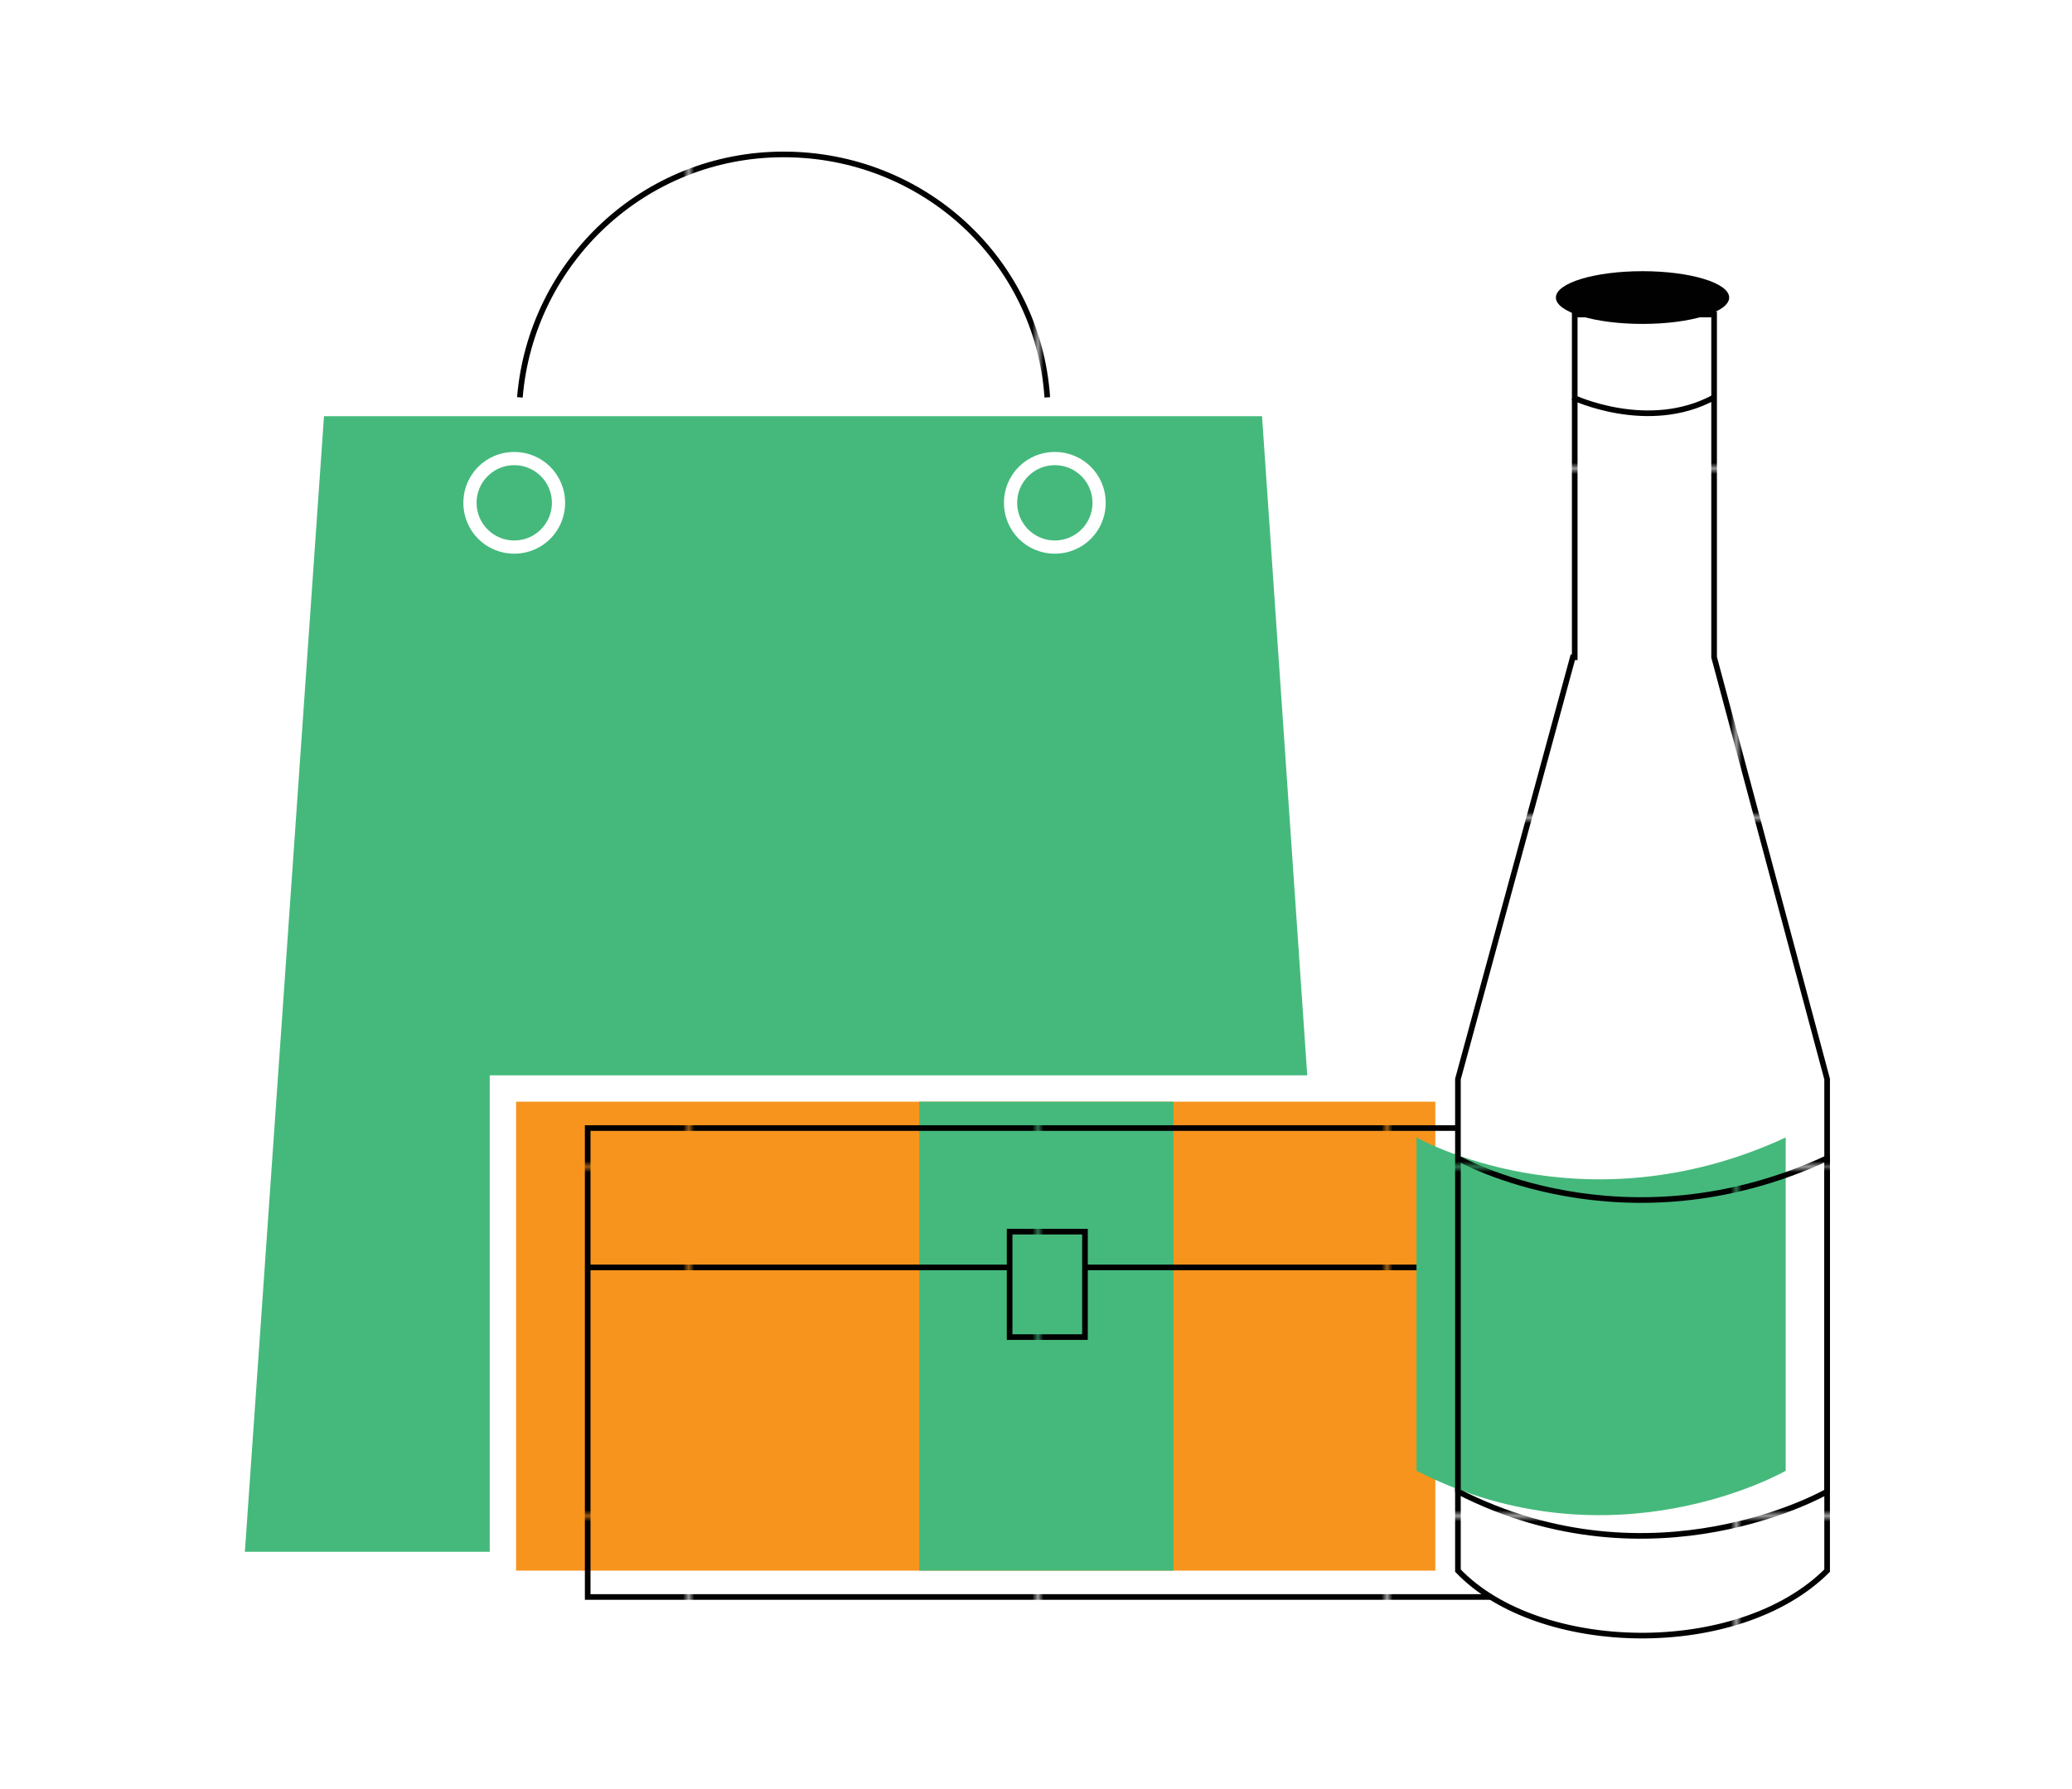 <?xml version="1.0" encoding="utf-8"?>
<!-- Generator: Adobe Illustrator 20.0.0, SVG Export Plug-In . SVG Version: 6.00 Build 0)  -->
<svg version="1.1" id="Layer_1" xmlns="http://www.w3.org/2000/svg" xmlns:xlink="http://www.w3.org/1999/xlink" x="0px" y="0px"
	 viewBox="0 0 110 95" style="enable-background:new 0 0 110 95;" xml:space="preserve">
<style type="text/css">
	.st0{fill:none;}
	.st1{fill:#010101;}
	.st2{fill:#F15B4A;}
	.st3{clip-path:url(#SVGID_2_);}
	.st4{fill:#FCF7E9;}
	.st5{fill:#C7C4BC;}
	.st6{clip-path:url(#SVGID_4_);}
	.st7{fill:#FFFFFF;}
	.st8{fill:#EDC393;}
	.st9{fill:#B1B3B6;}
	.st10{fill:#333132;}
	.st11{fill:#4F341A;}
	.st12{fill:#2A160C;}
	.st13{fill:#452B13;}
	.st14{fill:#4D4E4A;}
	.st15{fill:#3E3B3A;}
	.st16{opacity:0.5;fill:#8F8C86;}
	.st17{opacity:0.5;clip-path:url(#SVGID_6_);fill:#8F8C86;}
	.st18{fill:#F37223;}
	.st19{fill:#BF5A28;}
	.st20{fill:#DAB17C;}
	.st21{fill:#F89420;}
	.st22{fill:url(#SVGID_7_);}
	.st23{fill:#FDBE14;}
	.st24{fill:#F2F2F2;}
	.st25{clip-path:url(#SVGID_9_);}
	.st26{fill:#06BDCD;}
	.st27{opacity:0.5;clip-path:url(#SVGID_9_);}
	.st28{fill:#8F8C86;}
	.st29{fill:#79BEC0;}
	.st30{opacity:0.5;fill:#FFFFFF;}
	.st31{clip-path:url(#SVGID_11_);}
	.st32{fill:#C5DA4E;}
	.st33{fill:#A3BD3D;}
	.st34{fill:#6AB352;}
	.st35{fill:#5A462C;}
	.st36{fill:#D4E172;}
	.st37{fill:#ECEC83;}
	.st38{fill:#C2E1F1;}
	.st39{fill:#8BA3B0;}
	.st40{fill:#8FC640;}
	.st41{fill:#72A441;}
	.st42{fill:#976339;}
	.st43{fill:#7A4F2A;}
	
		.st44{fill:none;stroke:#FFFFFF;stroke-width:0.771;stroke-linecap:round;stroke-linejoin:round;stroke-miterlimit:10;stroke-dasharray:4.626;}
	
		.st45{fill:none;stroke:#FFFFFF;stroke-width:0.694;stroke-linecap:round;stroke-linejoin:round;stroke-miterlimit:10;stroke-dasharray:4.162;}
	.st46{fill:#D46528;}
	.st47{fill:#F3F1E6;}
	.st48{fill:#D4D2C3;}
	.st49{fill:none;stroke:#79BEC0;stroke-width:1.282;stroke-miterlimit:10;}
	.st50{fill:none;stroke:#F15B4A;stroke-miterlimit:10;}
	.st51{fill:none;stroke:#F15B4A;stroke-width:2;stroke-linecap:round;stroke-linejoin:round;stroke-miterlimit:10;}
	.st52{fill:#FFFFFF;stroke:#F15B4A;stroke-miterlimit:10;}
	.st53{fill:#F15B4A;stroke:#F15B4A;stroke-miterlimit:10;}
	.st54{fill:#FBAA19;}
	.st55{fill:none;stroke:url(#SVGID_12_);stroke-width:0.69;stroke-miterlimit:10;}
	.st56{fill:none;stroke:url(#SVGID_13_);stroke-width:0.69;stroke-miterlimit:10;}
	.st57{fill:none;stroke:url(#SVGID_14_);stroke-width:0.69;stroke-miterlimit:10;}
	.st58{fill:none;stroke:url(#SVGID_15_);stroke-width:0.69;stroke-miterlimit:10;}
	.st59{fill:#FFFFFF;stroke:url(#SVGID_16_);stroke-width:0.69;stroke-miterlimit:10;}
	.st60{fill:#FFFFFF;stroke:url(#SVGID_17_);stroke-width:0.69;stroke-miterlimit:10;}
	.st61{fill:#FFFFFF;stroke:url(#SVGID_18_);stroke-width:0.69;stroke-miterlimit:10;}
	.st62{fill:#FFFFFF;stroke:url(#SVGID_19_);stroke-width:0.69;stroke-miterlimit:10;}
	.st63{fill:none;stroke:url(#SVGID_20_);stroke-width:0.69;stroke-miterlimit:10;}
	.st64{fill:none;stroke:url(#SVGID_21_);stroke-width:0.69;stroke-miterlimit:10;}
	.st65{fill:none;stroke:url(#SVGID_22_);stroke-width:0.69;stroke-miterlimit:10;}
	.st66{fill:none;stroke:url(#SVGID_23_);stroke-width:0.69;stroke-miterlimit:10;}
	.st67{fill:none;stroke:url(#SVGID_24_);stroke-width:0.69;stroke-miterlimit:10;}
	.st68{fill:none;stroke:url(#SVGID_25_);stroke-width:0.69;stroke-miterlimit:10;}
	.st69{fill:none;stroke:url(#SVGID_26_);stroke-width:0.69;stroke-miterlimit:10;}
	.st70{fill:none;stroke:url(#SVGID_27_);stroke-width:0.69;stroke-miterlimit:10;}
	.st71{fill:none;stroke:url(#SVGID_28_);stroke-width:0.69;stroke-miterlimit:10;}
	.st72{fill:none;stroke:url(#SVGID_29_);stroke-width:0.69;stroke-miterlimit:10;}
	.st73{fill:none;stroke:url(#SVGID_30_);stroke-width:0.69;stroke-miterlimit:10;}
	.st74{fill:none;stroke:url(#SVGID_31_);stroke-width:0.69;stroke-miterlimit:10;}
	.st75{fill:url(#SVGID_32_);}
	.st76{fill:url(#SVGID_33_);}
	.st77{fill:url(#SVGID_34_);}
	.st78{fill:url(#SVGID_35_);}
	.st79{fill:url(#SVGID_36_);}
	.st80{fill:url(#SVGID_37_);}
	.st81{fill:url(#SVGID_38_);}
	.st82{fill:url(#SVGID_39_);}
	.st83{fill:#FFFFFF;stroke:#FFFFFF;stroke-width:0.69;stroke-miterlimit:10;}
	.st84{fill:none;stroke:url(#SVGID_40_);stroke-width:0.69;stroke-miterlimit:10;}
	.st85{fill:none;stroke:url(#SVGID_41_);stroke-width:0.69;stroke-miterlimit:10;}
	.st86{fill:none;stroke:url(#SVGID_42_);stroke-width:0.69;stroke-miterlimit:10;}
	.st87{fill:none;stroke:url(#SVGID_43_);stroke-width:0.69;stroke-miterlimit:10;}
	.st88{fill:none;stroke:url(#SVGID_44_);stroke-width:0.69;stroke-miterlimit:10;}
	.st89{fill:none;stroke:url(#SVGID_45_);stroke-width:0.69;stroke-miterlimit:10;}
	.st90{fill:none;stroke:url(#SVGID_46_);stroke-width:0.69;stroke-miterlimit:10;}
	.st91{fill:none;stroke:url(#SVGID_47_);stroke-width:0.69;stroke-miterlimit:10;}
	.st92{fill:none;stroke:url(#SVGID_48_);stroke-width:0.69;stroke-miterlimit:10;}
	.st93{fill:none;stroke:url(#SVGID_49_);stroke-width:0.69;stroke-miterlimit:10;}
	.st94{fill:none;stroke:url(#SVGID_50_);stroke-width:0.69;stroke-miterlimit:10;}
	.st95{fill:none;stroke:url(#SVGID_51_);stroke-width:0.69;stroke-miterlimit:10;}
	.st96{fill:none;stroke:url(#SVGID_52_);stroke-width:0.69;stroke-miterlimit:10;}
	.st97{fill:none;stroke:url(#SVGID_53_);stroke-width:0.69;stroke-miterlimit:10;}
	.st98{fill:none;stroke:url(#SVGID_54_);stroke-width:0.69;stroke-miterlimit:10;}
	.st99{fill:none;stroke:url(#SVGID_55_);stroke-width:0.69;stroke-miterlimit:10;}
	.st100{fill:none;stroke:url(#SVGID_56_);stroke-width:0.69;stroke-miterlimit:10;}
	.st101{fill:none;stroke:url(#SVGID_57_);stroke-width:0.69;stroke-miterlimit:10;}
	.st102{fill:none;stroke:url(#SVGID_58_);stroke-width:0.69;stroke-miterlimit:10;}
	.st103{fill:none;stroke:url(#SVGID_59_);stroke-width:0.69;stroke-miterlimit:10;}
	.st104{fill:none;stroke:url(#SVGID_60_);stroke-width:0.69;stroke-miterlimit:10;}
	.st105{fill:none;stroke:url(#SVGID_61_);stroke-width:0.69;stroke-miterlimit:10;}
	.st106{fill:none;stroke:url(#SVGID_62_);stroke-width:0.69;stroke-miterlimit:10;}
	.st107{fill:none;stroke:#79BEC0;stroke-width:2.3;stroke-miterlimit:10;}
	.st108{fill:none;stroke:url(#SVGID_63_);stroke-width:0.46;stroke-miterlimit:10;}
	.st109{fill:none;stroke:url(#SVGID_64_);stroke-width:0.46;stroke-miterlimit:10;}
	.st110{fill:none;stroke:url(#SVGID_65_);stroke-width:0.46;stroke-miterlimit:10;}
	.st111{fill:none;stroke:url(#SVGID_66_);stroke-width:0.46;stroke-miterlimit:10;}
	.st112{fill:none;stroke:url(#SVGID_67_);stroke-width:0.46;stroke-miterlimit:10;}
	.st113{fill:none;stroke:url(#SVGID_68_);stroke-width:0.46;stroke-miterlimit:10;}
	.st114{fill:none;stroke:url(#SVGID_69_);stroke-width:0.46;stroke-miterlimit:10;}
	.st115{fill:none;stroke:url(#SVGID_70_);stroke-width:0.46;stroke-miterlimit:10;}
	.st116{fill:none;stroke:url(#SVGID_71_);stroke-width:0.46;stroke-miterlimit:10;}
	.st117{fill:none;stroke:url(#SVGID_72_);stroke-width:0.46;stroke-miterlimit:10;}
	.st118{fill:none;stroke:url(#SVGID_73_);stroke-width:0.46;stroke-miterlimit:10;}
	.st119{fill:none;stroke:url(#SVGID_74_);stroke-width:0.46;stroke-miterlimit:10;}
	.st120{fill:none;stroke:url(#SVGID_75_);stroke-width:0.46;stroke-miterlimit:10;}
	.st121{fill:none;stroke:url(#SVGID_76_);stroke-width:0.46;stroke-miterlimit:10;}
	.st122{fill:none;stroke:url(#SVGID_77_);stroke-width:0.46;stroke-miterlimit:10;}
	.st123{fill:none;stroke:url(#SVGID_78_);stroke-width:0.46;stroke-miterlimit:10;}
	.st124{fill:none;stroke:url(#SVGID_79_);stroke-width:0.46;stroke-miterlimit:10;}
	.st125{fill:none;stroke:url(#SVGID_80_);stroke-width:0.46;stroke-miterlimit:10;}
	.st126{fill:none;stroke:url(#SVGID_81_);stroke-width:0.46;stroke-miterlimit:10;}
	.st127{fill:none;stroke:url(#SVGID_82_);stroke-width:0.46;stroke-miterlimit:10;}
	.st128{fill:none;stroke:url(#SVGID_83_);stroke-width:0.46;stroke-miterlimit:10;}
	.st129{fill:none;stroke:url(#SVGID_84_);stroke-width:0.46;stroke-miterlimit:10;}
	.st130{fill:none;stroke:url(#SVGID_85_);stroke-width:0.46;stroke-miterlimit:10;}
	.st131{fill:none;stroke:url(#SVGID_86_);stroke-width:0.46;stroke-miterlimit:10;}
	.st132{fill:none;stroke:url(#SVGID_87_);stroke-width:0.46;stroke-miterlimit:10;}
	.st133{fill:none;stroke:url(#SVGID_88_);stroke-width:0.46;stroke-miterlimit:10;}
	.st134{fill:none;stroke:url(#SVGID_89_);stroke-width:0.46;stroke-miterlimit:10;}
	.st135{fill:none;stroke:url(#SVGID_90_);stroke-width:0.46;stroke-miterlimit:10;}
	.st136{fill:none;stroke:url(#SVGID_91_);stroke-width:0.46;stroke-miterlimit:10;}
	.st137{fill:none;stroke:url(#SVGID_92_);stroke-width:0.46;stroke-miterlimit:10;}
	.st138{fill:none;stroke:url(#SVGID_93_);stroke-width:0.46;stroke-miterlimit:10;}
	.st139{fill:none;stroke:url(#SVGID_94_);stroke-width:0.69;stroke-miterlimit:10;}
	.st140{fill:none;stroke:url(#SVGID_95_);stroke-width:0.69;stroke-miterlimit:10;}
	.st141{fill:none;stroke:url(#SVGID_96_);stroke-width:0.69;stroke-miterlimit:10;}
	.st142{fill:none;stroke:url(#SVGID_97_);stroke-width:0.46;stroke-miterlimit:10;}
	.st143{fill:#E5EFF5;}
	.st144{fill:#221F1F;}
	.st145{fill:#0A3655;}
	.st146{clip-path:url(#SVGID_111_);}
	.st147{fill:#4BC3C9;}
	.st148{fill:#231F20;}
	.st149{fill:#EBE70E;}
	.st150{fill:#DD1D4F;}
	.st151{fill:none;stroke:#231F20;stroke-width:0.963;stroke-linecap:round;stroke-linejoin:round;stroke-miterlimit:10;}
	.st152{fill:none;stroke:#221F1F;stroke-width:0.803;stroke-miterlimit:10;}
	.st153{fill:#F6E830;}
	.st154{fill:none;stroke:#221F1F;stroke-width:0.869;stroke-miterlimit:10;}
	.st155{fill:#FFFFFF;stroke:#221F1F;stroke-width:0.857;stroke-miterlimit:10;}
	.st156{fill:none;stroke:#221F1F;stroke-width:0.857;stroke-miterlimit:10;}
	.st157{fill:none;stroke:url(#SVGID_122_);stroke-width:0.77;stroke-miterlimit:10;}
	.st158{fill:none;stroke:url(#SVGID_123_);stroke-width:0.77;stroke-miterlimit:10;}
	.st159{fill:none;stroke:url(#SVGID_124_);stroke-width:0.77;stroke-miterlimit:10;}
	.st160{fill:none;stroke:url(#SVGID_125_);stroke-width:0.77;stroke-miterlimit:10;}
	.st161{fill:none;stroke:url(#SVGID_126_);stroke-width:0.77;stroke-miterlimit:10;}
	.st162{fill:none;stroke:url(#SVGID_127_);stroke-width:0.77;stroke-miterlimit:10;}
	.st163{fill:none;stroke:url(#SVGID_128_);stroke-width:0.77;stroke-miterlimit:10;}
	.st164{fill:none;stroke:url(#SVGID_129_);stroke-width:0.77;stroke-miterlimit:10;}
	.st165{fill:none;stroke:url(#SVGID_130_);stroke-width:0.77;stroke-miterlimit:10;}
	.st166{fill:none;stroke:url(#SVGID_131_);stroke-width:0.77;stroke-miterlimit:10;}
	.st167{fill:none;stroke:url(#SVGID_132_);stroke-width:0.77;stroke-miterlimit:10;}
	.st168{fill:none;stroke:url(#SVGID_133_);stroke-width:0.77;stroke-miterlimit:10;}
	.st169{fill:none;stroke:url(#SVGID_134_);stroke-width:0.77;stroke-miterlimit:10;}
	.st170{fill:none;stroke:url(#SVGID_135_);stroke-width:0.77;stroke-miterlimit:10;}
	.st171{fill:none;stroke:url(#SVGID_136_);stroke-width:0.77;stroke-miterlimit:10;}
	.st172{fill:none;stroke:url(#SVGID_137_);stroke-width:0.77;stroke-miterlimit:10;}
	.st173{fill:none;stroke:url(#SVGID_138_);stroke-width:0.77;stroke-miterlimit:10;}
	.st174{fill:none;stroke:url(#SVGID_139_);stroke-width:0.77;stroke-miterlimit:10;}
	.st175{fill:none;stroke:url(#SVGID_140_);stroke-width:0.77;stroke-miterlimit:10;}
	.st176{fill:none;stroke:url(#SVGID_141_);stroke-width:0.77;stroke-miterlimit:10;}
	.st177{fill:none;stroke:url(#SVGID_142_);stroke-width:0.77;stroke-miterlimit:10;}
	.st178{fill:none;stroke:url(#SVGID_143_);stroke-width:0.77;stroke-miterlimit:10;}
	.st179{fill:none;stroke:url(#SVGID_144_);stroke-width:0.77;stroke-miterlimit:10;}
	.st180{fill:none;stroke:url(#SVGID_145_);stroke-width:0.77;stroke-miterlimit:10;}
	.st181{fill:none;stroke:url(#SVGID_146_);stroke-width:0.77;stroke-miterlimit:10;}
	.st182{fill:none;stroke:url(#SVGID_147_);stroke-width:0.77;stroke-miterlimit:10;}
	.st183{fill:none;stroke:url(#SVGID_148_);stroke-width:0.77;stroke-miterlimit:10;}
	.st184{fill:none;stroke:url(#SVGID_149_);stroke-width:0.77;stroke-miterlimit:10;}
	.st185{fill:none;stroke:url(#SVGID_150_);stroke-width:0.77;stroke-miterlimit:10;}
	.st186{fill:#EEE809;}
	.st187{fill:#94D9F8;}
	.st188{fill:#211E1F;}
	.st189{fill:#F7941F;}
	.st190{fill:#47B77B;}
	.st191{fill:#F5EB0E;}
	.st192{fill:url(#SVGID_159_);}
	.st193{fill:url(#SVGID_160_);}
	.st194{fill:none;stroke:url(#SVGID_161_);stroke-miterlimit:10;}
	.st195{fill:none;stroke:url(#SVGID_162_);stroke-miterlimit:10;}
	.st196{fill:none;stroke:url(#SVGID_163_);stroke-miterlimit:10;}
	.st197{fill:none;stroke:url(#SVGID_164_);stroke-miterlimit:10;}
	.st198{fill:none;stroke:url(#SVGID_165_);stroke-miterlimit:10;}
	.st199{fill:none;stroke:url(#SVGID_166_);stroke-miterlimit:10;}
	.st200{fill:none;stroke:url(#SVGID_167_);stroke-miterlimit:10;}
	.st201{fill:#F7941D;}
	.st202{fill:#45B97C;}
	.st203{fill:none;stroke:url(#SVGID_168_);stroke-miterlimit:10;}
	.st204{fill:none;stroke:url(#SVGID_169_);stroke-miterlimit:10;}
	.st205{fill:none;stroke:url(#SVGID_170_);stroke-miterlimit:10;}
	.st206{fill:none;stroke:url(#SVGID_171_);stroke-miterlimit:10;}
	.st207{fill:none;stroke:url(#SVGID_172_);stroke-miterlimit:10;}
	.st208{fill:none;stroke:url(#SVGID_173_);stroke-miterlimit:10;}
	.st209{fill:none;stroke:url(#SVGID_174_);stroke-miterlimit:10;}
	.st210{fill:none;stroke:url(#SVGID_175_);stroke-miterlimit:10;}
	.st211{fill:none;stroke:url(#SVGID_176_);stroke-miterlimit:10;}
	.st212{fill:none;stroke:url(#SVGID_177_);stroke-miterlimit:10;}
	.st213{fill:none;stroke:url(#SVGID_178_);stroke-miterlimit:10;}
	.st214{fill:url(#SVGID_179_);}
	.st215{fill:none;stroke:url(#SVGID_180_);stroke-miterlimit:10;}
	.st216{fill:none;stroke:url(#SVGID_181_);stroke-miterlimit:10;}
	.st217{fill:none;stroke:url(#SVGID_182_);stroke-miterlimit:10;}
	.st218{fill:none;stroke:url(#SVGID_183_);stroke-miterlimit:10;}
	.st219{fill:none;stroke:url(#SVGID_184_);stroke-miterlimit:10;}
	.st220{fill:none;stroke:url(#SVGID_185_);stroke-miterlimit:10;}
	.st221{fill:none;stroke:url(#SVGID_186_);stroke-miterlimit:10;}
	.st222{fill:none;stroke:url(#SVGID_187_);stroke-miterlimit:10;}
	.st223{fill:none;stroke:url(#SVGID_188_);stroke-miterlimit:10;}
	.st224{fill:none;stroke:url(#SVGID_189_);stroke-miterlimit:10;}
	.st225{fill:none;stroke:url(#SVGID_190_);stroke-miterlimit:10;}
	.st226{fill:none;stroke:url(#SVGID_191_);stroke-miterlimit:10;}
	.st227{fill:none;stroke:url(#SVGID_192_);stroke-miterlimit:10;}
	.st228{fill:none;stroke:url(#SVGID_193_);stroke-miterlimit:10;}
	.st229{fill:none;stroke:url(#SVGID_194_);stroke-miterlimit:10;}
	.st230{fill:none;stroke:url(#SVGID_195_);stroke-miterlimit:10;}
	.st231{fill:none;stroke:url(#SVGID_196_);stroke-miterlimit:10;}
	.st232{fill:none;stroke:url(#SVGID_197_);stroke-miterlimit:10;}
	.st233{fill:none;stroke:#010101;stroke-miterlimit:10;}
</style>
<pattern  x="2606.3" y="-375.1" width="61.4" height="61.4" patternUnits="userSpaceOnUse" id="New_Pattern_Swatch_2" viewBox="0 -61.4 61.4 61.4" style="overflow:visible;">
	<g>
		<rect y="-61.4" class="st0" width="61.4" height="61.4"/>
		<rect y="-61.4" class="st1" width="61.4" height="61.4"/>
	</g>
</pattern>
<g>
	<pattern  id="SVGID_2_" xlink:href="#New_Pattern_Swatch_2" patternTransform="matrix(0.299 0 0 0.299 -7323.57 -5072.003)">
	</pattern>
	<path style="fill:none;stroke:url(#SVGID_2_);stroke-miterlimit:10;" d="M55.6,21.1C55.1,13.8,49,8.2,41.6,8.2
		c-7.4,0-13.4,5.7-14,12.9"/>
	<g>
		<circle class="st202" cx="56" cy="26.7" r="2"/>
		<circle class="st202" cx="27.3" cy="26.7" r="2"/>
	</g>
	<path class="st202" d="M26,57.1h43.4l-2.4-35H17.2L13,82.4h13V57.1z M56,24c1.5,0,2.7,1.2,2.7,2.7c0,1.5-1.2,2.7-2.7,2.7
		c-1.5,0-2.7-1.2-2.7-2.7C53.3,25.2,54.5,24,56,24z M27.3,24c1.5,0,2.7,1.2,2.7,2.7c0,1.5-1.2,2.7-2.7,2.7c-1.5,0-2.7-1.2-2.7-2.7
		C24.6,25.2,25.8,24,27.3,24z"/>
	<rect x="27.4" y="58.5" class="st201" width="48.8" height="24.9"/>
	<rect x="48.8" y="58.5" class="st202" width="13.5" height="24.9"/>
	<pattern  id="SVGID_4_" xlink:href="#New_Pattern_Swatch_2" patternTransform="matrix(0.299 0 0 0.299 -7323.57 -5072.003)">
	</pattern>
	<polyline style="fill:none;stroke:url(#SVGID_4_);stroke-miterlimit:10;" points="79.2,84.8 31.2,84.8 31.2,59.9 77.4,59.9 	"/>
	<pattern  id="SVGID_6_" xlink:href="#New_Pattern_Swatch_2" patternTransform="matrix(0.299 0 0 0.299 -7323.57 -5072.003)">
	</pattern>
	<line style="fill:none;stroke:url(#SVGID_6_);stroke-miterlimit:10;" x1="57.5" y1="67.3" x2="79.9" y2="67.3"/>
	<pattern  id="SVGID_7_" xlink:href="#New_Pattern_Swatch_2" patternTransform="matrix(0.299 0 0 0.299 -7323.57 -5072.003)">
	</pattern>
	<line style="fill:none;stroke:url(#SVGID_7_);stroke-miterlimit:10;" x1="31.2" y1="67.3" x2="53.6" y2="67.3"/>
	<pattern  id="SVGID_9_" xlink:href="#New_Pattern_Swatch_2" patternTransform="matrix(0.299 0 0 0.299 -7323.57 -5072.003)">
	</pattern>
	<rect x="53.6" y="65.4" style="fill:none;stroke:url(#SVGID_9_);stroke-miterlimit:10;" width="4" height="5.6"/>
	<pattern  id="SVGID_11_" xlink:href="#New_Pattern_Swatch_2" patternTransform="matrix(0.299 0 0 0.299 -7323.57 -5072.003)">
	</pattern>
	<path style="fill:none;stroke:url(#SVGID_11_);stroke-miterlimit:10;" d="M83.5,34.9l-6.1,22.4v26.1c4.3,4.5,14.9,4.7,19.6,0V57.3
		L91,34.9V16.7h-3.7h-3.7V34.9z"/>
	<path class="st202" d="M75.2,60.4c0,0,8.8,5,19.6,0v17.7c0,0-9.2,5.3-19.6,0C75.2,78.3,75.2,60.4,75.2,60.4z"/>
	<g>
		
			<pattern  id="SVGID_12_" xlink:href="#New_Pattern_Swatch_2" patternTransform="matrix(0.299 0 0 0.299 -7338.005 -5089.252)">
		</pattern>
		<ellipse style="fill:url(#SVGID_12_);" cx="87.2" cy="15.8" rx="4.6" ry="1.4"/>
	</g>
	<pattern  id="SVGID_13_" xlink:href="#New_Pattern_Swatch_2" patternTransform="matrix(0.299 0 0 0.299 -7323.57 -5072.003)">
	</pattern>
	<path style="fill:none;stroke:url(#SVGID_13_);stroke-miterlimit:10;" d="M77.4,61.5c0,0,8.8,5,19.6,0v17.7c0,0-9.2,5.3-19.6,0
		C77.4,79.3,77.4,61.5,77.4,61.5z"/>
	<pattern  id="SVGID_14_" xlink:href="#New_Pattern_Swatch_2" patternTransform="matrix(0.299 0 0 0.299 -7323.57 -5072.003)">
	</pattern>
	<path style="fill:none;stroke:url(#SVGID_14_);stroke-miterlimit:10;" d="M83.5,21.1c0,0,4,1.9,7.5,0"/>
</g>
</svg>
